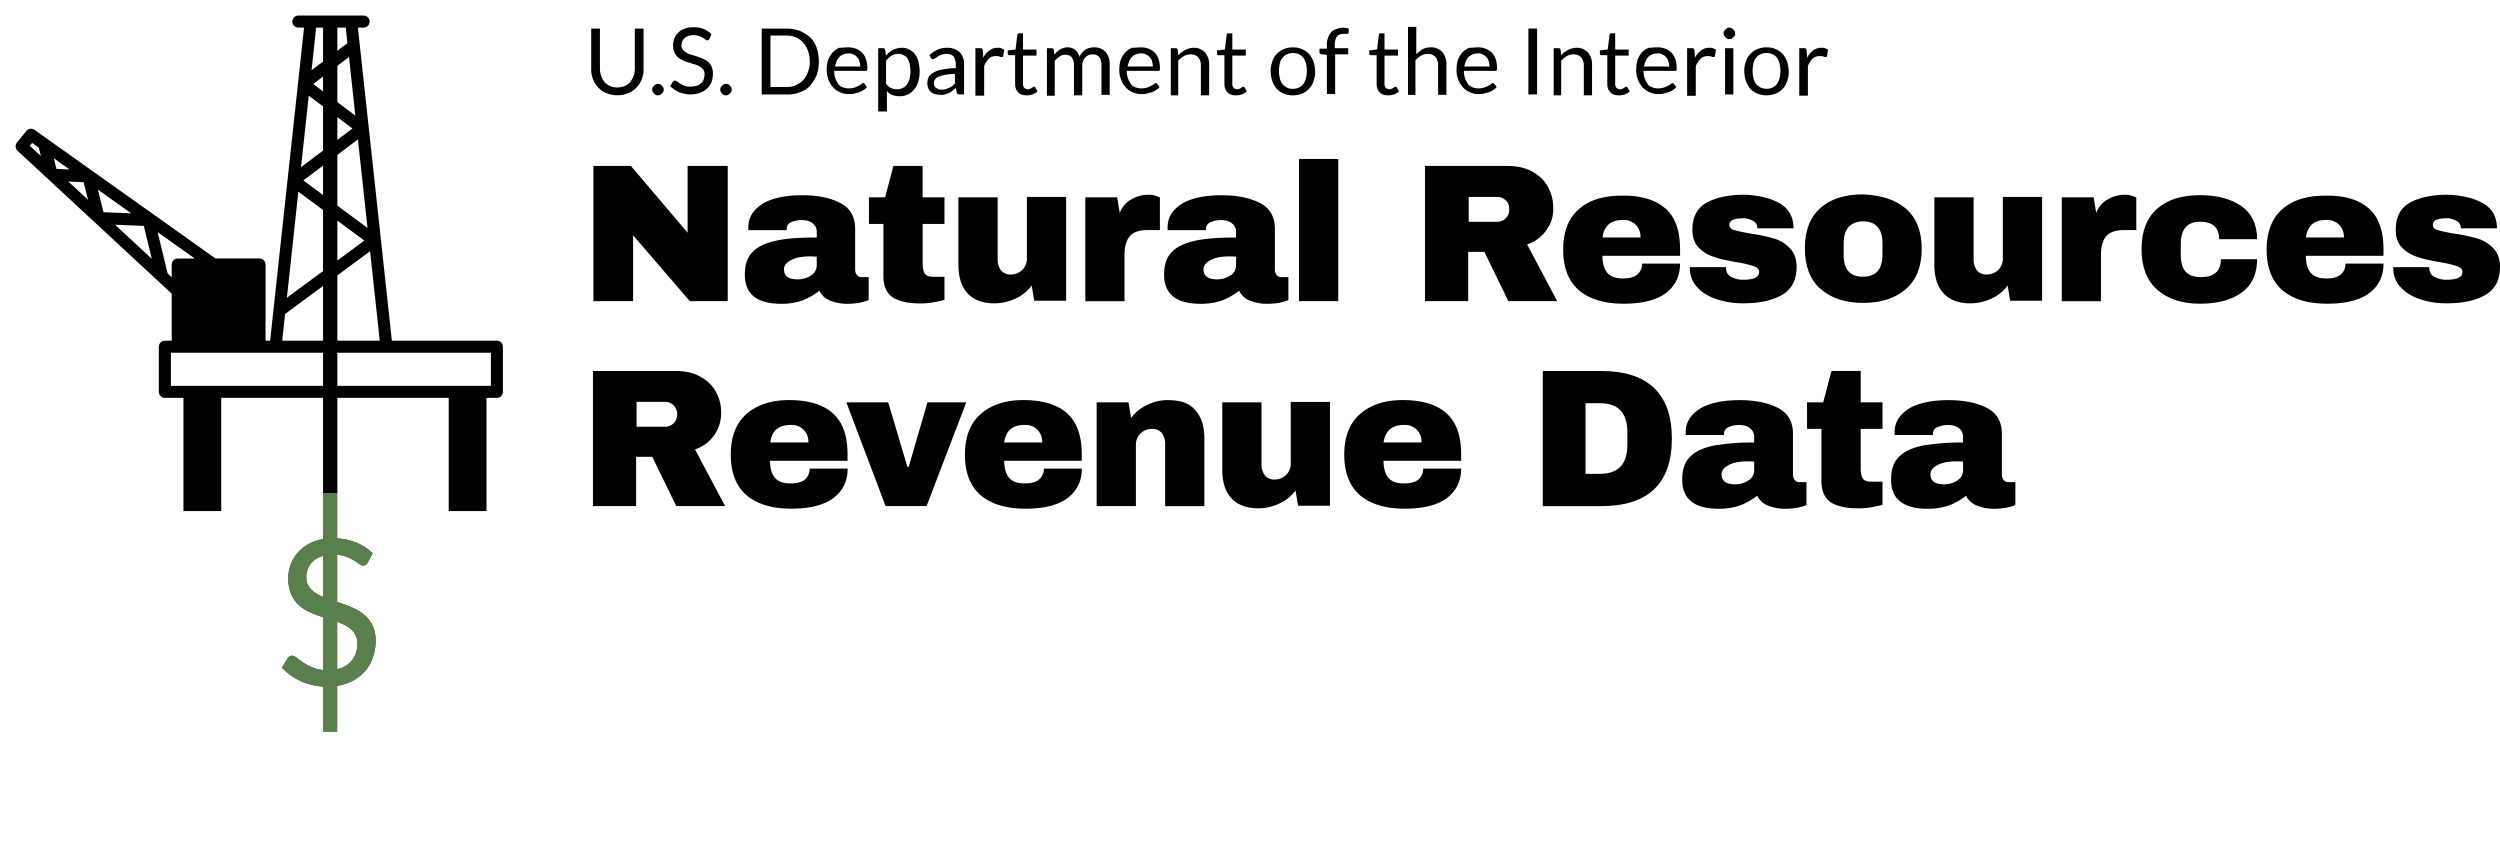 <svg
	xmlns="http://www.w3.org/2000/svg"
	xmlns:xlink="http://www.w3.org/1999/xlink" viewBox="0 0 1856.95 642.14">
    <style>
        @media all and (max-width: 768px) {
            #nrrd-logo-oil-rig {
                display: none;
            }
        }
    </style>
	<defs>
		<clipPath id="a" transform="translate(14.44 11.55)">
			<path d="M112.51,250.45H350.18v24.63H112.51Zm-2.43-58.82-7.41-30.75,27.56,19.59H117.56a4.46,4.46,0,0,0-4.46,4.47v9.5ZM71,155.37l21.41.87,5.89,24.44ZM58.28,129.32,83,146.91l-20.56-.83Zm-22-6.05,11.38.53,3.26,13ZM25.52,106l11.7,8.32-9.74-.45ZM7.67,96.71l1.74-2.12,4.93,3.5,1.57,6.25ZM197.32,221.65l63.11-46.57,7.21,66.43H195.17Zm9.85-90.81,49,36.31-57.51,42.44Zm7.73-71.3,32.46,24.37-38.21,28.69Zm5.48-50.59h22l1.25,11.57L217,40.56ZM249.5,74.34,218.18,50.82l26.61-20ZM251.42,92l7.13,65.79-47.68-35.35ZM354.64,241.51h-78L251.39,8.94h4.25a4.47,4.47,0,0,0,0-8.94H207.17a4.47,4.47,0,0,0,0,8.94h4.24L186.2,241.51h-3.41V184.92a4.47,4.47,0,0,0-4.46-4.47h-32.7L11.17,84.88a4.46,4.46,0,0,0-6,.82l-7,8.6a4.49,4.49,0,0,0,.42,6.12L113.1,206.6v34.91H108a4.47,4.47,0,0,0-4.46,4.47v33.58A4.47,4.47,0,0,0,108,284h13.82v84.06h28.06V284H318.86v84.06h28.06V284h7.72a4.47,4.47,0,0,0,4.47-4.47V246A4.47,4.47,0,0,0,354.64,241.51Z" style="fill:none;clip-rule:evenodd"/>
		</clipPath>
		<clipPath id="b" transform="translate(14.44 11.55)">
			<rect x="-2.9" width="362.52" height="519.53" style="fill:none"/>
		</clipPath>
		<clipPath id="c" transform="translate(14.44 11.55)">
			<rect x="225.74" y="7.41" width="10.24" height="347.48"/>
		</clipPath>
		<clipPath id="d" transform="translate(14.44 11.55)">
			<rect x="-2.9" y="-0.42" width="362.52" height="549.03"/>
		</clipPath>
		<clipPath id="e" transform="translate(14.44 11.55)">
			<path d="M258.75,406.28a5.83,5.83,0,0,1-1.43,1.69,3.16,3.16,0,0,1-2,.56,5.19,5.19,0,0,1-3-1.28,47.2,47.2,0,0,0-4.28-2.82,34.64,34.64,0,0,0-6.23-2.82,26.71,26.71,0,0,0-8.81-1.28,26,26,0,0,0-8.63,1.32,18.32,18.32,0,0,0-6.26,3.57,14.67,14.67,0,0,0-3.79,5.3,16.88,16.88,0,0,0-1.28,6.58,12.19,12.19,0,0,0,2.21,7.49,19.08,19.08,0,0,0,5.85,5.08,44.75,44.75,0,0,0,8.25,3.65q4.61,1.54,9.45,3.2t9.45,3.72a33.22,33.22,0,0,1,8.25,5.23,23.83,23.83,0,0,1,5.85,7.75,25.86,25.86,0,0,1,2.21,11.29,36.5,36.5,0,0,1-2.4,13.28,30.63,30.63,0,0,1-7,10.8,32.79,32.79,0,0,1-11.33,7.22,41.54,41.54,0,0,1-15.26,2.63,46.48,46.48,0,0,1-19-3.8A44.6,44.6,0,0,1,195,484.38l4.2-6.92a5.53,5.53,0,0,1,1.46-1.39,3.42,3.42,0,0,1,1.91-.56,6,6,0,0,1,3.6,1.69,60,60,0,0,0,5.06,3.72,38.62,38.62,0,0,0,7.35,3.72,28.93,28.93,0,0,0,10.54,1.69,27.63,27.63,0,0,0,9.23-1.43,19.58,19.58,0,0,0,6.86-4,17.44,17.44,0,0,0,4.31-6.21,20.8,20.8,0,0,0,1.5-8.05,13.54,13.54,0,0,0-2.21-8,18.36,18.36,0,0,0-5.81-5.23,40.57,40.57,0,0,0-8.21-3.57l-9.45-3a95.12,95.12,0,0,1-9.45-3.57,30.7,30.7,0,0,1-8.21-5.27,24.2,24.2,0,0,1-5.81-8.09,31.1,31.1,0,0,1,0-23.06,28.51,28.51,0,0,1,6.41-9.48,31.07,31.07,0,0,1,10.39-6.62,38,38,0,0,1,14.21-2.48,45.37,45.37,0,0,1,16.43,2.86,37.81,37.81,0,0,1,13,8.28Z" style="fill:#587f4c;clip-rule:evenodd"/>
		</clipPath>
		<clipPath id="f" transform="translate(14.44 11.55)">
			<rect x="-2.9" y="14.19" width="362.52" height="519.53" style="fill:#587f4c"/>
		</clipPath>
		<clipPath id="g" transform="translate(14.44 11.55)">
			<rect x="225.74" y="354.79" width="10.24" height="177.08" style="fill:#587f4c"/>
		</clipPath>
		<clipPath id="h" transform="translate(14.44 11.55)">
			<rect x="-2.9" y="350.8" width="362.52" height="279.8" style="fill:#587f4c"/>
		</clipPath>
	</defs>
	<title>NRRD-logo</title>
	<g id="nrrd-logo-oil-rig" style="isolation:isolate">
		<g style="clip-path:url(#a)">
			<g style="clip-path:url(#b)">
				<rect width="385.09" height="391.17"/>
			</g>
		</g>
		<rect x="240.18" y="18.96" width="10.24" height="347.48"/>
		<g style="clip-path:url(#c)">
			<rect x="11.55" y="11.12" width="362.52" height="549.03"/>
			<g style="clip-path:url(#d)">
				<rect x="228.63" y="6.76" width="33.34" height="371.88"/>
			</g>
		</g>
		<path d="M258.75,406.28a5.83,5.83,0,0,1-1.43,1.69,3.16,3.16,0,0,1-2,.56,5.19,5.19,0,0,1-3-1.28,47.2,47.2,0,0,0-4.28-2.82,34.64,34.64,0,0,0-6.23-2.82,26.71,26.71,0,0,0-8.81-1.28,26,26,0,0,0-8.63,1.32,18.32,18.32,0,0,0-6.26,3.57,14.67,14.67,0,0,0-3.79,5.3,16.88,16.88,0,0,0-1.28,6.58,12.19,12.19,0,0,0,2.21,7.49,19.08,19.08,0,0,0,5.85,5.08,44.75,44.75,0,0,0,8.25,3.65q4.61,1.54,9.45,3.2t9.45,3.72a33.22,33.22,0,0,1,8.25,5.23,23.83,23.83,0,0,1,5.85,7.75,25.86,25.86,0,0,1,2.21,11.29,36.5,36.5,0,0,1-2.4,13.28,30.63,30.63,0,0,1-7,10.8,32.79,32.79,0,0,1-11.33,7.22,41.54,41.54,0,0,1-15.26,2.63,46.48,46.48,0,0,1-19-3.8A44.6,44.6,0,0,1,195,484.38l4.2-6.92a5.53,5.53,0,0,1,1.46-1.39,3.42,3.42,0,0,1,1.91-.56,6,6,0,0,1,3.6,1.69,60,60,0,0,0,5.06,3.72,38.62,38.62,0,0,0,7.35,3.72,28.93,28.93,0,0,0,10.54,1.69,27.63,27.63,0,0,0,9.23-1.43,19.58,19.58,0,0,0,6.86-4,17.44,17.44,0,0,0,4.31-6.21,20.8,20.8,0,0,0,1.5-8.05,13.54,13.54,0,0,0-2.21-8,18.36,18.36,0,0,0-5.81-5.23,40.57,40.57,0,0,0-8.21-3.57l-9.45-3a95.12,95.12,0,0,1-9.45-3.57,30.7,30.7,0,0,1-8.21-5.27,24.2,24.2,0,0,1-5.81-8.09,31.1,31.1,0,0,1,0-23.06,28.51,28.51,0,0,1,6.41-9.48,31.07,31.07,0,0,1,10.39-6.62,38,38,0,0,1,14.21-2.48,45.37,45.37,0,0,1,16.43,2.86,37.81,37.81,0,0,1,13,8.28Z" transform="translate(14.44 11.55)" style="fill:#587f4c;fill-rule:evenodd"/>
		<g style="clip-path:url(#e)">
			<rect x="11.55" y="25.73" width="362.52" height="519.53" style="fill:#587f4c"/>
			<g style="clip-path:url(#f)">
				<rect x="197.9" y="388.22" width="92.77" height="133.32" style="fill:#587f4c"/>
			</g>
		</g>
		<rect x="240.18" y="366.34" width="10.24" height="177.08" style="fill:#587f4c"/>
		<g style="clip-path:url(#g)">
			<rect x="11.55" y="362.35" width="362.52" height="279.8" style="fill:#587f4c"/>
			<g style="clip-path:url(#h)">
				<rect x="228.63" y="360.12" width="33.34" height="189.52" style="fill:#587f4c"/>
			</g>
		</g>
	</g>
	<path d="M443.82,53.42a15.13,15.13,0,0,0,5.51-1,12.33,12.33,0,0,0,4.21-2.92,15.78,15.78,0,0,0,3.56-10V9.69h6.48v29.8a19.6,19.6,0,0,1-1.3,7.77,19.92,19.92,0,0,1-3.89,6.15,17.28,17.28,0,0,1-6.15,4.21,21.05,21.05,0,0,1-16.2,0,16.09,16.09,0,0,1-6.15-4.21A19.92,19.92,0,0,1,426,47.26a20.65,20.65,0,0,1-1.3-7.77V9.69h6.48v29.8a15.13,15.13,0,0,0,1,5.51,12.71,12.71,0,0,0,2.59,4.53,12.43,12.43,0,0,0,9.07,3.89" transform="translate(14.44 11.55)"/>
	<path d="M470.06,55a2.43,2.43,0,0,1,.32-1.62,4.47,4.47,0,0,1,1-1.3c.32-.32,1-.65,1.3-1a2.92,2.92,0,0,1,1.62-.32,2.43,2.43,0,0,1,1.62.32,4.47,4.47,0,0,1,1.3,1c.32.32.65,1,1,1.3a2.92,2.92,0,0,1,.32,1.62,2.43,2.43,0,0,1-.32,1.62,4.47,4.47,0,0,1-1,1.3c-.32.32-1,.65-1.3,1a2.92,2.92,0,0,1-1.62.32,2.43,2.43,0,0,1-1.62-.32,4.47,4.47,0,0,1-1.3-1c-.32-.32-.65-1-1-1.3a2.92,2.92,0,0,1-.32-1.62" transform="translate(14.44 11.55)"/>
	<path d="M512.49,17.46c-.32.32-.32.65-.65.65a1.19,1.19,0,0,1-1,.32,2.46,2.46,0,0,1-1.3-.65c-.65-.32-1.3-1-1.94-1.3a12.7,12.7,0,0,0-2.92-1.3,13.92,13.92,0,0,0-3.89-.65,12.08,12.08,0,0,0-3.89.65A8.49,8.49,0,0,0,494,16.81a9.84,9.84,0,0,0-1.62,2.27,9.46,9.46,0,0,0-.65,2.92,4.84,4.84,0,0,0,1,3.24,8.73,8.73,0,0,0,2.59,2.27,10.81,10.81,0,0,0,3.89,1.62c1.3.32,2.92,1,4.21,1.3,1.62.65,2.92,1,4.21,1.62a24.16,24.16,0,0,1,3.89,2.27,14.38,14.38,0,0,1,2.59,3.56,12.33,12.33,0,0,1,1,5.18,18.86,18.86,0,0,1-1,6.15,12.81,12.81,0,0,1-3.24,4.86,14.11,14.11,0,0,1-5.18,3.24,21.17,21.17,0,0,1-6.8,1.3A24.73,24.73,0,0,1,490.14,57a25,25,0,0,1-6.8-4.53l1.94-3.24.65-.65a1.19,1.19,0,0,1,1-.32,5.47,5.47,0,0,1,1.62.65,13.71,13.71,0,0,0,2.27,1.62A10.13,10.13,0,0,0,494,52.12c1.3.65,2.92.65,4.86.65a16.41,16.41,0,0,0,4.21-.65,6.72,6.72,0,0,0,3.24-1.94,4.72,4.72,0,0,0,1.94-2.92,11.64,11.64,0,0,0,.65-3.56,5.82,5.82,0,0,0-1-3.56,8.73,8.73,0,0,0-2.59-2.27,10.81,10.81,0,0,0-3.89-1.62c-1.3-.32-2.92-1-4.21-1.3a16.27,16.27,0,0,1-4.21-1.62,24.16,24.16,0,0,1-3.89-2.27,14.38,14.38,0,0,1-2.59-3.56,14,14,0,0,1-1-5.51,14.67,14.67,0,0,1,1-5.18,12.33,12.33,0,0,1,2.92-4.21,12.2,12.2,0,0,1,4.86-2.92,19.48,19.48,0,0,1,6.48-1,19,19,0,0,1,7.45,1.3,18.38,18.38,0,0,1,5.83,3.89Z" transform="translate(14.44 11.55)"/>
	<path d="M520.59,55a2.43,2.43,0,0,1,.32-1.62,4.47,4.47,0,0,1,1-1.3c.32-.32,1-.65,1.3-1a2.92,2.92,0,0,1,1.62-.32,2.43,2.43,0,0,1,1.62.32,4.47,4.47,0,0,1,1.3,1c.32.32.65,1,1,1.3A2.92,2.92,0,0,1,529,55a2.43,2.43,0,0,1-.32,1.62,4.47,4.47,0,0,1-1,1.3c-.32.32-1,.65-1.3,1a2.92,2.92,0,0,1-1.62.32,2.43,2.43,0,0,1-1.62-.32,4.47,4.47,0,0,1-1.3-1c-.32-.32-.65-1-1-1.3,0-.65-.32-1-.32-1.62" transform="translate(14.44 11.55)"/>
	<path d="M587,34.3a21.27,21.27,0,0,0-1.3-8.1,19.2,19.2,0,0,0-3.56-6.15,16.94,16.94,0,0,0-5.51-3.89,17.43,17.43,0,0,0-7.13-1.3H557.84V53.09H569.5a17.43,17.43,0,0,0,7.13-1.3,16.94,16.94,0,0,0,5.51-3.89,16.24,16.24,0,0,0,3.56-6.15A17.07,17.07,0,0,0,587,34.3m6.8,0a32.61,32.61,0,0,1-1.62,10,31.54,31.54,0,0,1-4.86,7.77A17.66,17.66,0,0,1,579.54,57a23.6,23.6,0,0,1-9.72,1.62H551.36V9.69h18.46a30.54,30.54,0,0,1,9.72,1.62,31.54,31.54,0,0,1,7.77,4.86,19.69,19.69,0,0,1,4.86,7.77A36.5,36.5,0,0,1,593.8,34.3" transform="translate(14.44 11.55)"/>
	<path d="M615.82,28.15a9.28,9.28,0,0,0-6.8,2.59c-1.62,1.62-2.59,4.21-3.24,7.13h18.79a16.26,16.26,0,0,0-.65-3.89,6.26,6.26,0,0,0-1.62-2.92,5,5,0,0,0-2.59-1.94,5.84,5.84,0,0,0-3.89-1m-.32-4.53a18.34,18.34,0,0,1,5.83,1,13.59,13.59,0,0,1,4.53,2.92,12.2,12.2,0,0,1,2.92,4.86,20.89,20.89,0,0,1,1,6.48c0,1,0,1.62-.32,1.94s-.65.32-1.3.32h-23a15.69,15.69,0,0,0,1,5.83,17.45,17.45,0,0,0,2.27,4.21,6.81,6.81,0,0,0,3.56,2.27,10.29,10.29,0,0,0,4.53.65,12.08,12.08,0,0,0,3.89-.65,11.51,11.51,0,0,0,2.92-1.3c.65-.32,1.62-.65,1.94-1.3.65-.32,1-.65,1.3-.65a1.68,1.68,0,0,1,1.3.65l1.62,2.27a8.73,8.73,0,0,1-2.59,2.27A15.13,15.13,0,0,1,623.6,57c-1.3.32-2.59.65-3.56,1a15.77,15.77,0,0,1-3.89.32,14.5,14.5,0,0,1-6.48-1.3,14.8,14.8,0,0,1-5.18-3.56,17.63,17.63,0,0,1-3.56-5.83,19.6,19.6,0,0,1-1.3-7.77,24.66,24.66,0,0,1,1-6.8,19,19,0,0,1,3.24-5.51A14.8,14.8,0,0,1,609,23.94c1.94,0,4.21-.32,6.48-.32" transform="translate(14.44 11.55)"/>
	<path d="M653.07,28.47a9.51,9.51,0,0,0-5.18,1.3,15.85,15.85,0,0,0-4.21,3.89V50.5a8.39,8.39,0,0,0,3.56,3.24,10.35,10.35,0,0,0,4.53,1,8.78,8.78,0,0,0,7.45-3.56c1.62-2.27,2.59-5.51,2.59-9.72a29.06,29.06,0,0,0-.65-5.83,10.81,10.81,0,0,0-1.62-3.89,5.17,5.17,0,0,0-2.92-2.27,6.53,6.53,0,0,0-3.56-1ZM637.85,70.58V24.26h3.56c1,0,1.3.32,1.62,1.3l.65,4.21a15.66,15.66,0,0,1,5.18-4.21,14.74,14.74,0,0,1,6.48-1.62,10.65,10.65,0,0,1,5.51,1.3,13.36,13.36,0,0,1,4.21,3.24A14.46,14.46,0,0,1,667.65,34a28.35,28.35,0,0,1,1,7.77,25.26,25.26,0,0,1-1,7.13,16.44,16.44,0,0,1-2.92,5.83,14.34,14.34,0,0,1-4.86,3.89,13.15,13.15,0,0,1-6.15,1.3,14,14,0,0,1-5.51-1A8.84,8.84,0,0,1,644.33,56V71.23h-6.48Z" transform="translate(14.44 11.55)"/>
	<path d="M685.14,55a9,9,0,0,0,2.92-.32c1-.32,1.62-.65,2.59-1,.65-.32,1.62-1,2.27-1.3l1.94-1.94V43.37a41.25,41.25,0,0,0-7.13.65,50.08,50.08,0,0,0-4.86,1.3,5.92,5.92,0,0,0-2.59,1.94,3.68,3.68,0,0,0-1,2.59,4.8,4.8,0,0,0,.32,2.27,3.23,3.23,0,0,0,1.3,1.62c.65.32,1,.65,1.62,1a7.13,7.13,0,0,0,2.59.32Zm15.55,3.56H698.1c-.65,0-1,0-1.3-.32a1.68,1.68,0,0,1-.65-1.3l-.65-3.24c-1,1-1.94,1.62-2.59,2.27a11.36,11.36,0,0,1-2.59,1.62l-2.92,1a12.15,12.15,0,0,1-3.56.32,16.26,16.26,0,0,1-3.89-.65A6.26,6.26,0,0,1,677,56.65a4.72,4.72,0,0,1-1.94-2.92,8.89,8.89,0,0,1-.65-4.21,8.63,8.63,0,0,1,1-3.89A8.77,8.77,0,0,1,679,42.4a16.92,16.92,0,0,1,6.48-2.27,43.86,43.86,0,0,1,10-1V36.57a10.73,10.73,0,0,0-1.62-6.15,6.84,6.84,0,0,0-5.18-1.94,13.92,13.92,0,0,0-3.89.65,6.51,6.51,0,0,0-2.59,1.3c-.65.32-1.3,1-1.94,1.3s-1,.65-1.62.65a1.19,1.19,0,0,1-1-.32c-.32-.32-.65-.32-.65-.65l-1-1.94a19,19,0,0,1,6.15-4.21,18,18,0,0,1,7.45-1.3,13.43,13.43,0,0,1,5.18,1,11.65,11.65,0,0,1,3.89,2.59A10.67,10.67,0,0,1,701,31.71a13.43,13.43,0,0,1,.65,5.18V58.6Z" transform="translate(14.44 11.55)"/>
	<path d="M710.08,58.6V24.26h3.56c.65,0,1,0,1.3.32s.32.65.65,1.3l.32,5.51a15.37,15.37,0,0,1,4.53-5.51,10,10,0,0,1,6.15-1.94,6.31,6.31,0,0,1,2.59.32c.65.32,1.62.65,2.27,1l-.65,4.53a1,1,0,0,1-1,1,3.52,3.52,0,0,1-1.62-.32,7.19,7.19,0,0,0-2.92-.32A6.84,6.84,0,0,0,720.13,32a14.72,14.72,0,0,0-3.56,5.51v22h-6.48Z" transform="translate(14.44 11.55)"/>
	<path d="M748,59.25c-2.59,0-4.86-.65-6.15-2.27-1.62-1.62-2.27-3.56-2.27-6.48V29.45h-4.21a1.15,1.15,0,0,1-1.3-1.3V25.88l5.83-.65,1.3-10.69c0-.32.32-.65.32-1a1.19,1.19,0,0,1,1-.32h2.92v12h10v4.53h-10V50.5a4.3,4.3,0,0,0,1,3.24,3.68,3.68,0,0,0,2.59,1,2.43,2.43,0,0,0,1.62-.32c.32-.32,1-.32,1.3-.65s.65-.32,1-.65.32-.32.65-.32.65.32,1,.65l1.62,2.92a11.2,11.2,0,0,1-3.89,2.27,14.38,14.38,0,0,1-4.21.65" transform="translate(14.44 11.55)"/>
	<path d="M763.21,58.6V24.26h3.56c1,0,1.3.32,1.62,1.3l.32,3.56a15.85,15.85,0,0,1,4.21-3.89,10.92,10.92,0,0,1,5.51-1.62,9,9,0,0,1,5.83,1.94,11.86,11.86,0,0,1,3.24,5.18,6.72,6.72,0,0,1,1.94-3.24A8.73,8.73,0,0,1,792,25.23a9.7,9.7,0,0,1,3.24-1.3,12.15,12.15,0,0,1,3.24-.32,10.82,10.82,0,0,1,4.86,1,9.19,9.19,0,0,1,3.56,2.59,12.93,12.93,0,0,1,2.27,4.21,15.15,15.15,0,0,1,.65,5.51v22H803.7v-22a10.73,10.73,0,0,0-1.62-6.15,6.84,6.84,0,0,0-5.18-1.94,9.46,9.46,0,0,0-2.92.65,5.81,5.81,0,0,0-2.27,1.62,7.05,7.05,0,0,0-1.62,2.59,11.64,11.64,0,0,0-.65,3.56v22h-6.15v-22a10,10,0,0,0-1.62-6.15q-1.46-1.94-4.86-1.94a6.51,6.51,0,0,0-4.21,1.3A17,17,0,0,0,769,33.66V59.57h-5.83Z" transform="translate(14.44 11.55)"/>
	<path d="M833.17,28.15a9.28,9.28,0,0,0-6.8,2.59c-1.62,1.62-2.59,4.21-3.24,7.13h18.79a16.26,16.26,0,0,0-.65-3.89,6.26,6.26,0,0,0-1.62-2.92,5,5,0,0,0-2.59-1.94,5.84,5.84,0,0,0-3.89-1m-.32-4.53a18.34,18.34,0,0,1,5.83,1,13.59,13.59,0,0,1,4.53,2.92,12.2,12.2,0,0,1,2.92,4.86,20.88,20.88,0,0,1,1,6.48c0,1,0,1.62-.32,1.94s-.65.32-1.3.32h-23a15.69,15.69,0,0,0,1,5.83,17.45,17.45,0,0,0,2.27,4.21,6.81,6.81,0,0,0,3.56,2.27,10.29,10.29,0,0,0,4.53.65,12.08,12.08,0,0,0,3.89-.65,11.51,11.51,0,0,0,2.92-1.3c.65-.32,1.62-.65,1.94-1.3.65-.32,1-.65,1.3-.65a1.68,1.68,0,0,1,1.3.65l1.62,2.27a8.73,8.73,0,0,1-2.59,2.27A15.13,15.13,0,0,1,840.95,57c-1.3.32-2.59.65-3.56,1a15.77,15.77,0,0,1-3.89.32A14.5,14.5,0,0,1,827,57a14.8,14.8,0,0,1-5.18-3.56,17.63,17.63,0,0,1-3.56-5.83,19.6,19.6,0,0,1-1.3-7.77,24.66,24.66,0,0,1,1-6.8,19,19,0,0,1,3.24-5.51,14.8,14.8,0,0,1,5.18-3.56c1.94,0,4.21-.32,6.48-.32" transform="translate(14.44 11.55)"/>
	<path d="M855.2,58.6V24.26h3.56c1,0,1.3.32,1.62,1.3l.32,3.89a19.76,19.76,0,0,1,5.18-3.89,13.7,13.7,0,0,1,6.48-1.62,10.82,10.82,0,0,1,4.86,1,14.38,14.38,0,0,1,3.56,2.59,17.45,17.45,0,0,1,2.27,4.21,15.15,15.15,0,0,1,.65,5.51v22h-6.15v-22a9.34,9.34,0,0,0-1.94-6.15,7.26,7.26,0,0,0-5.51-2.27,9.51,9.51,0,0,0-5.18,1.3,14.54,14.54,0,0,0-4.21,3.56V59.25H855.2Z" transform="translate(14.44 11.55)"/>
	<path d="M903.46,59.25c-2.59,0-4.86-.65-6.15-2.27-1.62-1.62-2.27-3.56-2.27-6.48V29.45h-4.21a1.15,1.15,0,0,1-1.3-1.3V25.88l5.83-.65,1.3-10.69c0-.32.32-.65.32-1a1.19,1.19,0,0,1,1-.32h2.92v12h10v4.53h-10V50.5a4.3,4.3,0,0,0,1,3.24,3.68,3.68,0,0,0,2.59,1,2.43,2.43,0,0,0,1.62-.32c.32-.32,1-.32,1.3-.65s.65-.32,1-.65.32-.32.65-.32.65.32,1,.65l1.62,2.92a11.2,11.2,0,0,1-3.89,2.27,14.37,14.37,0,0,1-4.21.65" transform="translate(14.44 11.55)"/>
	<path d="M945.9,54.39a9.41,9.41,0,0,0,7.77-3.56c1.62-2.27,2.59-5.51,2.59-9.72s-1-7.45-2.59-9.72-4.21-3.56-7.77-3.56a10.35,10.35,0,0,0-4.53,1,8.23,8.23,0,0,0-3.24,2.59,8.48,8.48,0,0,0-1.94,4.21,28.53,28.53,0,0,0-.65,5.51,28.53,28.53,0,0,0,.65,5.51,10,10,0,0,0,1.94,4.21,12.68,12.68,0,0,0,3.24,2.59,9.41,9.41,0,0,0,4.53,1m0-30.77a15,15,0,0,1,6.8,1.3,14.8,14.8,0,0,1,5.18,3.56A19,19,0,0,1,961.12,34a25.51,25.51,0,0,1,1.3,7.45,19,19,0,0,1-1.3,7.45,13.1,13.1,0,0,1-3.24,5.51A14.8,14.8,0,0,1,952.7,58a18.5,18.5,0,0,1-13.6,0,14.8,14.8,0,0,1-5.18-3.56,19,19,0,0,1-3.24-5.51,25.51,25.51,0,0,1-1.3-7.45,19,19,0,0,1,1.3-7.45,13.1,13.1,0,0,1,3.24-5.51,14.8,14.8,0,0,1,5.18-3.56,15,15,0,0,1,6.8-1.3" transform="translate(14.44 11.55)"/>
	<path d="M971.16,58.6V29.12l-3.89-.32a2.46,2.46,0,0,1-1.3-.65,1.19,1.19,0,0,1-.32-1V24.59h5.51V21.35a12.34,12.34,0,0,1,1-5.18,11.2,11.2,0,0,1,2.27-3.89A7.77,7.77,0,0,1,978.29,10a13,13,0,0,1,4.86-1,16.41,16.41,0,0,1,4.21.65V12.6c0,.32-.32.65-.65,1h-2.59a9,9,0,0,0-2.92.32,5,5,0,0,0-3.56,3.56A11.64,11.64,0,0,0,977,21v3.24h10V28.8h-9.72V58.27h-6.15Z" transform="translate(14.44 11.55)"/>
	<path d="M1016.51,59.25c-2.59,0-4.86-.65-6.15-2.27-1.62-1.62-2.27-3.56-2.27-6.48V29.45h-4.21a1.15,1.15,0,0,1-1.3-1.3V25.88l5.83-.65,1.3-10.69c0-.32.32-.65.32-1a1.19,1.19,0,0,1,1-.32h2.92v12h10v4.53h-10V50.5a4.3,4.3,0,0,0,1,3.24,3.68,3.68,0,0,0,2.59,1,2.43,2.43,0,0,0,1.62-.32c.32-.32,1-.32,1.3-.65s.65-.32,1-.65.32-.32.65-.32.65.32,1,.65l1.62,2.92a11.2,11.2,0,0,1-3.89,2.27,16.41,16.41,0,0,1-4.21.65" transform="translate(14.44 11.55)"/>
	<path d="M1031.41,58.6V8.39h6.15V28.8a25.55,25.55,0,0,1,4.86-3.89,13.15,13.15,0,0,1,6.15-1.3,10.82,10.82,0,0,1,4.86,1,14.38,14.38,0,0,1,3.56,2.59,17.45,17.45,0,0,1,2.27,4.21,15.15,15.15,0,0,1,.65,5.51v22h-6.15v-22a9.34,9.34,0,0,0-1.94-6.15,7.26,7.26,0,0,0-5.51-2.27,9.51,9.51,0,0,0-5.18,1.3,14.54,14.54,0,0,0-4.21,3.56V58.92h-5.51Z" transform="translate(14.44 11.55)"/>
	<path d="M1083.24,28.15a9.28,9.28,0,0,0-6.8,2.59c-1.62,1.62-2.59,4.21-3.24,7.13H1092a16.26,16.26,0,0,0-.65-3.89,6.26,6.26,0,0,0-1.62-2.92,5,5,0,0,0-2.59-1.94c-1.3-1-2.27-1-3.89-1m0-4.53a18.34,18.34,0,0,1,5.83,1,13.59,13.59,0,0,1,4.53,2.92,12.2,12.2,0,0,1,2.92,4.86,20.88,20.88,0,0,1,1,6.48c0,1,0,1.62-.32,1.94s-.65.32-1.3.32h-23a15.69,15.69,0,0,0,1,5.83,17.45,17.45,0,0,0,2.27,4.21,6.81,6.81,0,0,0,3.56,2.27,10.29,10.29,0,0,0,4.53.65,12.08,12.08,0,0,0,3.89-.65,11.51,11.51,0,0,0,2.92-1.3c.65-.32,1.62-.65,1.94-1.3.65-.32,1-.65,1.3-.65a1.68,1.68,0,0,1,1.3.65l1.62,2.27a8.73,8.73,0,0,1-2.59,2.27,15.13,15.13,0,0,1-3.24,1.62c-1.3.32-2.59.65-3.56,1a15.77,15.77,0,0,1-3.89.32,14.5,14.5,0,0,1-6.48-1.3,14.8,14.8,0,0,1-5.18-3.56,17.63,17.63,0,0,1-3.56-5.83,19.6,19.6,0,0,1-1.3-7.77,24.66,24.66,0,0,1,1-6.8,19,19,0,0,1,3.24-5.51,14.8,14.8,0,0,1,5.18-3.56c1.62,0,3.89-.32,6.48-.32" transform="translate(14.44 11.55)"/>
	<polygon points="1135.26 70.14 1141.73 70.14 1141.73 21.23 1135.26 21.23 1135.26 70.14"/>
	<path d="M1139.6,58.6V24.26h3.56c1,0,1.3.32,1.62,1.3l.32,3.89a19.76,19.76,0,0,1,5.18-3.89,13.7,13.7,0,0,1,6.48-1.62,10.82,10.82,0,0,1,4.86,1,14.38,14.38,0,0,1,3.56,2.59,17.45,17.45,0,0,1,2.27,4.21,15.15,15.15,0,0,1,.65,5.51v22H1162v-22a9.34,9.34,0,0,0-1.94-6.15,7.26,7.26,0,0,0-5.51-2.27,9.51,9.51,0,0,0-5.18,1.3,14.54,14.54,0,0,0-4.21,3.56V59.25h-5.51Z" transform="translate(14.44 11.55)"/>
	<path d="M1187.86,59.25c-2.59,0-4.86-.65-6.15-2.27-1.62-1.62-2.27-3.56-2.27-6.48V29.45h-4.21a1.15,1.15,0,0,1-1.3-1.3V25.88l5.83-.65,1.3-10.69c0-.32.32-.65.32-1a1.19,1.19,0,0,1,1-.32h2.92v12h10v4.53h-10V50.5a4.3,4.3,0,0,0,1,3.24,3.68,3.68,0,0,0,2.59,1,2.43,2.43,0,0,0,1.62-.32c.32-.32,1-.32,1.3-.65s.65-.32,1-.65.32-.32.65-.32.65.32,1,.65l1.62,2.92a11.2,11.2,0,0,1-3.89,2.27,14.37,14.37,0,0,1-4.21.65" transform="translate(14.44 11.55)"/>
	<path d="M1216.69,28.15a9.28,9.28,0,0,0-6.8,2.59c-1.62,1.62-2.59,4.21-3.24,7.13h18.79a16.26,16.26,0,0,0-.65-3.89,6.26,6.26,0,0,0-1.62-2.92,5,5,0,0,0-2.59-1.94c-1.3-1-2.27-1-3.89-1m0-4.53a18.34,18.34,0,0,1,5.83,1,13.59,13.59,0,0,1,4.53,2.92,12.2,12.2,0,0,1,2.92,4.86,20.88,20.88,0,0,1,1,6.48c0,1,0,1.62-.32,1.94s-.65.32-1.3.32h-23a15.69,15.69,0,0,0,1,5.83,17.45,17.45,0,0,0,2.27,4.21,6.81,6.81,0,0,0,3.56,2.27,10.29,10.29,0,0,0,4.53.65,12.08,12.08,0,0,0,3.89-.65,11.51,11.51,0,0,0,2.92-1.3c.65-.32,1.62-.65,1.94-1.3.65-.32,1-.65,1.3-.65a1.68,1.68,0,0,1,1.3.65l1.62,2.27a8.73,8.73,0,0,1-2.59,2.27,15.13,15.13,0,0,1-3.24,1.62c-1.3.32-2.59.65-3.56,1a15.77,15.77,0,0,1-3.89.32,14.5,14.5,0,0,1-6.48-1.3,14.8,14.8,0,0,1-5.18-3.56,17.63,17.63,0,0,1-3.56-5.83,19.6,19.6,0,0,1-1.3-7.77,24.66,24.66,0,0,1,1-6.8A19,19,0,0,1,1205,27.5a14.8,14.8,0,0,1,5.18-3.56c1.62,0,3.89-.32,6.48-.32" transform="translate(14.44 11.55)"/>
	<path d="M1238.72,58.6V24.26h3.56c.65,0,1,0,1.3.32s.32.65.65,1.3l.32,5.51a15.37,15.37,0,0,1,4.53-5.51,10,10,0,0,1,6.15-1.94,6.31,6.31,0,0,1,2.59.32c.65.32,1.62.65,2.27,1l-.65,4.53a1,1,0,0,1-1,1,3.52,3.52,0,0,1-1.62-.32,7.19,7.19,0,0,0-2.92-.32,6.84,6.84,0,0,0-5.18,1.94,14.72,14.72,0,0,0-3.56,5.51v22h-6.48Z" transform="translate(14.44 11.55)"/>
	<path d="M1266.9,58.6h6.15V24.26h-6.15Zm7.45-45.35a2.43,2.43,0,0,1-.32,1.62,4.47,4.47,0,0,1-1,1.3c-.32.32-1,.65-1.3,1a2.92,2.92,0,0,1-1.62.32,2.43,2.43,0,0,1-1.62-.32,4.47,4.47,0,0,1-1.3-1c-.32-.32-.65-1-1-1.3a2.92,2.92,0,0,1-.32-1.62,2.43,2.43,0,0,1,.32-1.62,4.47,4.47,0,0,1,1-1.3c.32-.32,1-.65,1.3-1a2.92,2.92,0,0,1,1.62-.32,2.43,2.43,0,0,1,1.62.32,4.47,4.47,0,0,1,1.3,1c.32.32.65,1,1,1.3a2.43,2.43,0,0,1,.32,1.62Z" transform="translate(14.44 11.55)"/>
	<path d="M1297.67,54.39a9.41,9.41,0,0,0,7.77-3.56c1.62-2.27,2.59-5.51,2.59-9.72s-1-7.45-2.59-9.72-4.21-3.56-7.77-3.56a10.35,10.35,0,0,0-4.53,1,8.23,8.23,0,0,0-3.24,2.59A8.48,8.48,0,0,0,1288,35.6a28.53,28.53,0,0,0-.65,5.51,28.53,28.53,0,0,0,.65,5.51,10,10,0,0,0,1.94,4.21,12.68,12.68,0,0,0,3.24,2.59,11.43,11.43,0,0,0,4.53,1m0-30.77a15,15,0,0,1,6.8,1.3,14.8,14.8,0,0,1,5.18,3.56A19,19,0,0,1,1312.9,34a25.51,25.51,0,0,1,1.3,7.45,19,19,0,0,1-1.3,7.45,13.1,13.1,0,0,1-3.24,5.51,14.8,14.8,0,0,1-5.18,3.56,18.5,18.5,0,0,1-13.6,0,14.8,14.8,0,0,1-5.18-3.56,19,19,0,0,1-3.24-5.51,25.51,25.51,0,0,1-1.3-7.45,19,19,0,0,1,1.3-7.45,13.1,13.1,0,0,1,3.24-5.51,14.8,14.8,0,0,1,5.18-3.56,16.92,16.92,0,0,1,6.8-1.3" transform="translate(14.44 11.55)"/>
	<path d="M1322,58.6V24.26h3.56c.65,0,1,0,1.3.32s.32.65.65,1.3l.32,5.51a15.37,15.37,0,0,1,4.53-5.51,10,10,0,0,1,6.15-1.94,6.31,6.31,0,0,1,2.59.32c.65.32,1.62.65,2.27,1l-.65,4.53a1,1,0,0,1-1,1,3.52,3.52,0,0,1-1.62-.32,7.19,7.19,0,0,0-2.92-.32A6.84,6.84,0,0,0,1332,32a14.72,14.72,0,0,0-3.56,5.51v22H1322Z" transform="translate(14.44 11.55)"/>
	<polygon points="512.36 223.68 470.25 174.77 470.25 223.68 440.77 223.68 440.77 123.27 468.63 123.27 510.74 172.83 510.74 123.27 540.54 123.27 540.54 223.68 512.36 223.68"/>
	<path d="M573.71,181.36c-3.89,1.94-5.83,4.21-5.83,7.13,0,4.86,3.24,7.45,10,7.45A17.44,17.44,0,0,0,588,193a8.64,8.64,0,0,0,4.21-7.45V179.1c-8.75-.65-14.58.32-18.46,2.27m36-42.11c7.45,3.89,11,10.37,11,19.11v30.12a6.51,6.51,0,0,0,1.3,4.21,4.18,4.18,0,0,0,3.56,1.62h5.18v16.84a5,5,0,0,1-2.27,1,39.7,39.7,0,0,1-5.18,1.3,53.75,53.75,0,0,1-7.77.65,34.47,34.47,0,0,1-13.93-2.59,14.58,14.58,0,0,1-7.45-7.13,51,51,0,0,1-12.31,7.13,47.94,47.94,0,0,1-15.87,2.59c-18.14,0-27.21-7.13-27.21-21.7,0-7.45,1.94-13.28,6.15-17.17,3.89-3.89,9.72-6.48,17.49-8.1,7.45-1.62,17.49-2.27,29.8-2.27V161a7.75,7.75,0,0,0-3.24-6.8c-1.94-1.62-4.86-2.27-8.1-2.27a19.57,19.57,0,0,0-7.77,1.62,5.26,5.26,0,0,0-3.24,5.18v.65h-28.5v-1.94c0-7.45,3.56-13,10.37-17.49,6.8-4.21,16.84-6.48,29.8-6.48,11.34,0,21.05,1.94,28.18,5.83" transform="translate(14.44 11.55)"/>
	<path d="M687.09,135V154.8h-16.2V184c0,3.56.65,6.15,1.62,7.77,1.3,1.62,3.24,2.27,6.48,2.27h8.1v17.17c-2.27.65-5.51,1.3-9.07,1.94a52.37,52.37,0,0,1-9.72.65c-8.42,0-15.22-1.62-19.76-4.53-4.53-3.24-6.8-8.42-6.8-15.87V154.8H631V135h12l6.15-23.32h21.7V135Z" transform="translate(14.44 11.55)"/>
	<path d="M753.81,212.14l-1.94-11.66a29.54,29.54,0,0,1-12,9.72,36.46,36.46,0,0,1-15.55,3.56c-9.07,0-15.55-2.59-20.08-7.45s-6.8-12-6.8-21.38V135H726.6v46.32a13.43,13.43,0,0,0,2.59,8.1,9,9,0,0,0,7.13,2.92,12,12,0,0,0,8.75-3.56,11.72,11.72,0,0,0,3.24-8.75V134.72h29.15v77.09H753.81Z" transform="translate(14.44 11.55)"/>
	<path d="M844.51,134.07c1.62.65,2.59,1,2.59,1v24.29h-9.39c-6.15,0-10.37,1.62-13,4.53-2.59,3.24-3.89,7.77-3.89,13.93v34.34H791.71V135h23.65l1.94,11.66a18.52,18.52,0,0,1,8.42-10,25.08,25.08,0,0,1,13-3.56,15.69,15.69,0,0,1,5.83,1" transform="translate(14.44 11.55)"/>
	<path d="M885.32,181.36c-3.89,1.94-5.83,4.21-5.83,7.13,0,4.86,3.24,7.45,10,7.45a17.44,17.44,0,0,0,10-2.92,8.64,8.64,0,0,0,4.21-7.45V179.1c-8.42-.65-14.58.32-18.46,2.27m36.28-42.11c7.45,3.89,11,10.37,11,19.11v30.12a6.51,6.51,0,0,0,1.3,4.21,4.18,4.18,0,0,0,3.56,1.62h5.18v16.84a5,5,0,0,1-2.27,1,39.7,39.7,0,0,1-5.18,1.3,53.75,53.75,0,0,1-7.77.65,34.47,34.47,0,0,1-13.93-2.59,14.58,14.58,0,0,1-7.45-7.13,51,51,0,0,1-12.31,7.13,48.51,48.51,0,0,1-16.2,2.59c-18.14,0-27.21-7.13-27.21-21.7,0-7.45,1.94-13.28,6.15-17.17,3.89-3.89,9.72-6.48,17.49-8.1,7.45-1.62,17.49-2.27,29.8-2.27V161a7.75,7.75,0,0,0-3.24-6.8c-1.94-1.62-4.86-2.27-8.1-2.27a19.57,19.57,0,0,0-7.77,1.62,5.26,5.26,0,0,0-3.24,5.18v.65h-28.5v-1.94c0-7.45,3.56-13,10.37-17.49,6.8-4.21,16.84-6.48,29.8-6.48,11.34,0,21.05,1.94,28.5,5.83" transform="translate(14.44 11.55)"/>
	<polygon points="964.88 223.68 994.03 223.68 994.03 118.08 964.88 118.08 964.88 223.68"/>
	<path d="M1104,137.31a9,9,0,0,0-6.48-2.59h-21.05v18.46h21.05a8.86,8.86,0,0,0,9.07-9.07c0-2.92-.65-5.18-2.59-6.8m30.45,21.7a28.38,28.38,0,0,1-14.58,11l22.35,42.11h-36.28l-17.82-36.6h-12v36.6H1044V111.72h61.22c7.13,0,13.28,1.3,18.46,4.21s9.07,6.48,11.66,11.34a31.31,31.31,0,0,1,3.89,15.22,24.9,24.9,0,0,1-4.86,16.52" transform="translate(14.44 11.55)"/>
	<path d="M1175.88,164.84h28.18a12.24,12.24,0,0,0-13-13c-9.07,0-13.93,4.21-15.22,13m46.64-21.7c7.45,6.48,11,16.84,11,30.45v4.86h-57.66c0,5.51,1.3,9.72,3.56,12.63,2.59,2.92,6.48,4.21,11.66,4.21q7.29,0,10.69-2.92a10.53,10.53,0,0,0,3.56-8.1h28.18c0,9.39-3.56,16.52-10.69,22q-10.69,7.77-31.1,7.77c-14.25,0-25.27-3.24-33.36-10q-11.66-10.2-11.66-30.12t11.66-30.12c7.77-6.8,18.14-10,31.74-10,13.93-.32,24.94,2.92,32.39,9.39" transform="translate(14.44 11.55)"/>
	<path d="M1307.07,139.25c7.13,3.89,10.69,10.37,10.69,18.79h-26.89a5.67,5.67,0,0,0-3.89-5.83,12.76,12.76,0,0,0-6.48-1.62c-7.13,0-10.37,1.62-10.37,4.86,0,1.94,1.3,3.24,3.56,3.89s6.48,1.62,12,2.59a130.76,130.76,0,0,1,17.17,3.56,27,27,0,0,1,12,7.13c3.24,3.24,5.18,8.1,5.18,13.93,0,9.72-3.56,16.84-11,21.05s-16.84,6.15-28.83,6.15a60.59,60.59,0,0,1-19.11-2.92q-9.23-2.92-14.58-8.75c-3.89-3.89-5.83-9.07-5.83-15.22h26.89v.65a7.21,7.21,0,0,0,4.21,6.8,18.9,18.9,0,0,0,8.42,1.94c8.1,0,12-1.94,12-5.83,0-1.94-1.3-3.24-3.89-4.21a77.27,77.27,0,0,0-12.31-2.92c-6.8-1.3-12.63-2.27-16.84-3.89a26.49,26.49,0,0,1-11.66-6.8q-4.86-4.86-4.86-13.6c0-9.39,3.56-16.2,10.69-20.08s16.52-5.83,27.86-5.83c10,.32,18.79,2.27,25.91,6.15" transform="translate(14.44 11.55)"/>
	<path d="M1355,169.38v8.42c0,11,4.86,16.2,14.25,16.2,9.72,0,14.58-5.51,14.58-16.2v-8.42q0-16.52-14.58-16.52c-9.39.32-14.25,5.51-14.25,16.52m46.32-25.91c7.77,6.8,11.66,16.84,11.66,29.8s-3.89,23-11.66,29.8-18.46,10.37-31.74,10.37c-13.6,0-24-3.56-31.74-10.37s-11.66-16.84-11.66-30.12,3.89-23.32,11.66-30.12,18.14-10,31.74-10c13.28.65,24,3.89,31.74,10.69" transform="translate(14.44 11.55)"/>
	<path d="M1478.74,212.14l-1.94-11.66a29.54,29.54,0,0,1-12,9.72,36.46,36.46,0,0,1-15.55,3.56c-9.07,0-15.55-2.59-20.08-7.45s-6.8-12-6.8-21.38V135h29.15v46.32a13.43,13.43,0,0,0,2.59,8.1,9,9,0,0,0,7.13,2.92,12,12,0,0,0,8.75-3.56,11.72,11.72,0,0,0,3.24-8.75V134.72h29.15v77.09h-23.65Z" transform="translate(14.44 11.55)"/>
	<path d="M1569.77,134.07c1.62.65,2.59,1,2.59,1v24.29H1563c-6.15,0-10.37,1.62-13,4.53-2.59,3.24-3.89,7.77-3.89,13.93v34.34H1517V135h23.65l1.94,11.66a18.52,18.52,0,0,1,8.42-10,25.08,25.08,0,0,1,13-3.56,18.34,18.34,0,0,1,5.83,1" transform="translate(14.44 11.55)"/>
	<path d="M1650.42,141.52c7.77,5.51,11.66,13.6,11.66,24.62H1633.9c0-8.75-4.86-13-14.25-13s-14.25,5.51-14.25,16.52v8.42c0,11,4.86,16.2,14.9,16.2s14.9-4.53,14.9-13.28h26.89c0,11-3.89,19.44-11.66,24.94s-18.14,8.1-30.77,8.1c-13.6,0-24-3.56-31.74-10.37s-11.66-16.84-11.66-30.12,3.89-23.32,11.66-30.12,18.14-10,31.74-10c12.63,0,22.67,2.59,30.77,8.1" transform="translate(14.44 11.55)"/>
	<path d="M1698.36,164.84h28.18a12.24,12.24,0,0,0-13-13c-9.07,0-13.93,4.21-15.22,13m46.64-21.7c7.45,6.48,11,16.84,11,30.45v4.86h-57.66c0,5.51,1.3,9.72,3.56,12.63,2.59,2.92,6.48,4.21,11.66,4.21q7.29,0,10.69-2.92a10.53,10.53,0,0,0,3.56-8.1H1756c0,9.39-3.56,16.52-10.69,22q-10.69,7.77-31.1,7.77c-14.25,0-25.27-3.24-33.36-10q-11.66-10.2-11.66-30.12t11.66-30.12c7.77-6.8,18.14-10,31.74-10,14.25-.32,24.94,2.92,32.39,9.39" transform="translate(14.44 11.55)"/>
	<path d="M1829.55,139.25c7.13,3.89,10.69,10.37,10.69,18.79h-26.89a5.67,5.67,0,0,0-3.89-5.83,12.76,12.76,0,0,0-6.48-1.62c-7.13,0-10.37,1.62-10.37,4.86,0,1.94,1.3,3.24,3.56,3.89s6.48,1.62,12,2.59a130.76,130.76,0,0,1,17.17,3.56,27,27,0,0,1,12,7.13c3.24,3.24,5.18,8.1,5.18,13.93,0,9.72-3.56,16.84-11,21.05s-16.84,6.15-28.83,6.15a60.6,60.6,0,0,1-19.11-2.92q-9.23-2.92-14.58-8.75c-3.89-3.89-5.83-9.07-5.83-15.22H1790v.65a7.21,7.21,0,0,0,4.21,6.8,18.9,18.9,0,0,0,8.42,1.94c8.1,0,12-1.94,12-5.83,0-1.94-1.3-3.24-3.89-4.21a77.27,77.27,0,0,0-12.31-2.92c-6.8-1.3-12.63-2.27-16.84-3.89a26.49,26.49,0,0,1-11.66-6.8q-4.86-4.86-4.86-13.6c0-9.39,3.56-16.2,10.69-20.08s16.52-5.83,27.86-5.83c10,.32,18.79,2.27,25.91,6.15" transform="translate(14.44 11.55)"/>
	<path d="M485.93,289.55a9,9,0,0,0-6.48-2.59H458.4v18.46h21.05a8.86,8.86,0,0,0,9.07-9.07,9.28,9.28,0,0,0-2.59-6.8m30.45,21.7a28.38,28.38,0,0,1-14.58,11l22.35,42.11H487.88l-17.82-36.6h-12v36.6H426V264h61.22c7.13,0,13.28,1.3,18.46,4.21s9.07,6.48,11.66,11.34a31.31,31.31,0,0,1,3.89,15.22,29.1,29.1,0,0,1-4.86,16.52" transform="translate(14.44 11.55)"/>
	<path d="M557.84,317.09H586a12.24,12.24,0,0,0-13-13c-9.07,0-14.25,4.21-15.22,13m46.32-21.7c7.45,6.48,11,16.84,11,30.45v4.86H557.52c0,5.51,1.3,9.72,3.56,12.63,2.59,2.92,6.48,4.21,11.66,4.21q7.29,0,10.69-2.92a10.53,10.53,0,0,0,3.56-8.1h28.18c0,9.39-3.56,16.52-10.69,22q-10.69,7.77-31.1,7.77c-14.25,0-25.27-3.24-33.36-10q-11.66-10.2-11.66-30.12T540,296c7.77-6.8,18.14-10.37,31.74-10.37,14.25,0,24.94,3.24,32.39,9.72" transform="translate(14.44 11.55)"/>
	<polygon points="657.8 375.92 628.65 298.83 659.74 298.83 674 346.77 674.97 346.77 688.89 298.83 717.72 298.83 688.25 375.92 657.8 375.92"/>
	<path d="M731.46,317.09h28.18a12.24,12.24,0,0,0-13-13c-9.07,0-13.93,4.21-15.22,13m46.64-21.7c7.45,6.48,11,16.84,11,30.45v4.86H731.46c0,5.51,1.3,9.72,3.56,12.63,2.59,2.92,6.48,4.21,11.66,4.21q7.29,0,10.69-2.92a10.53,10.53,0,0,0,3.56-8.1h28.18c0,9.39-3.56,16.52-10.69,22q-10.69,7.77-31.1,7.77c-14.25,0-25.27-3.24-33.36-10q-11.66-10.2-11.66-30.12T714,296c7.77-6.8,18.14-10.37,31.74-10.37,14.25,0,24.94,3.24,32.39,9.72" transform="translate(14.44 11.55)"/>
	<path d="M873.34,293.12q6.8,7.29,6.8,21.38v49.88H851V318.06a13.43,13.43,0,0,0-2.59-8.1,9,9,0,0,0-7.13-2.92,12,12,0,0,0-8.75,3.56,11.72,11.72,0,0,0-3.24,8.75v45H800.13V287.29h23.65l1.94,11.66a29.54,29.54,0,0,1,12-9.72,32.26,32.26,0,0,1,15.55-3.56c9.07,0,15.87,2.27,20.08,7.45" transform="translate(14.44 11.55)"/>
	<path d="M949.78,364.38l-1.94-11.66a29.54,29.54,0,0,1-12,9.72A36.46,36.46,0,0,1,920.31,366c-9.07,0-15.55-2.59-20.08-7.45s-6.8-12-6.8-21.38V287.29h29.15v46.32a13.43,13.43,0,0,0,2.59,8.1,9,9,0,0,0,7.13,2.92,12,12,0,0,0,8.75-3.56,11.72,11.72,0,0,0,3.24-8.75V287h29.15v77.09H949.78Z" transform="translate(14.44 11.55)"/>
	<path d="M1013.27,317.09h28.18a12.24,12.24,0,0,0-13-13c-8.75,0-13.93,4.21-15.22,13m46.64-21.7c7.45,6.48,11,16.84,11,30.45v4.86h-57.66c0,5.51,1.3,9.72,3.56,12.63,2.59,2.92,6.48,4.21,11.66,4.21q7.29,0,10.69-2.92a10.53,10.53,0,0,0,3.56-8.1h28.18c0,9.39-3.56,16.52-10.69,22q-10.69,7.77-31.1,7.77c-14.25,0-25.27-3.24-33.36-10q-11.66-10.2-11.66-30.12T995.78,296c7.77-6.8,18.14-10.37,31.74-10.37,14.25,0,24.94,3.24,32.39,9.72" transform="translate(14.44 11.55)"/>
	<path d="M1163.25,340.41h10.69c13.6,0,20.41-7.13,20.41-21.7v-9.07c0-14.58-6.8-21.7-20.41-21.7h-10.69Zm64.14-26.24c0,33.36-17.49,50.21-52.47,50.21H1131.5V264h43.41c34.66,0,52.47,16.84,52.47,50.21Z" transform="translate(14.44 11.55)"/>
	<path d="M1270.14,333.61c-3.89,1.94-5.83,4.21-5.83,7.13,0,4.86,3.24,7.45,10,7.45a17.44,17.44,0,0,0,10-2.92,8.64,8.64,0,0,0,4.21-7.45v-6.48c-8.42-.65-14.58.32-18.46,2.27m36.28-42.11c7.45,3.89,11,10.37,11,19.11v30.12a6.51,6.51,0,0,0,1.3,4.21,4.18,4.18,0,0,0,3.56,1.62h5.18v16.84a5,5,0,0,1-2.27,1,39.7,39.7,0,0,1-5.18,1.3,53.75,53.75,0,0,1-7.77.65,34.47,34.47,0,0,1-13.93-2.59,14.58,14.58,0,0,1-7.45-7.13,51,51,0,0,1-12.31,7.13,48.51,48.51,0,0,1-16.2,2.59c-18.14,0-27.21-7.13-27.21-21.7,0-7.45,1.94-13.28,6.15-17.17,3.89-3.89,9.72-6.48,17.49-8.1a177.07,177.07,0,0,1,29.8-2.27V313.2a7.75,7.75,0,0,0-3.24-6.8c-1.94-1.62-4.86-2.27-8.1-2.27a19.57,19.57,0,0,0-7.77,1.62,5.26,5.26,0,0,0-3.24,5.18v.65h-28.5v-1.94c0-7.45,3.56-13,10.37-17.49,6.8-4.21,16.84-6.48,29.8-6.48,11.34,0,21.05,1.94,28.5,5.83" transform="translate(14.44 11.55)"/>
	<path d="M1383.84,287.29V307h-16.2V336.2c0,3.56.65,6.15,1.62,7.77,1.3,1.62,3.24,2.27,6.48,2.27h8.1v17.17a83.2,83.2,0,0,1-9.07,1.94,52.37,52.37,0,0,1-9.72.65c-8.42,0-15.22-1.62-19.76-4.53-4.53-3.24-6.8-8.42-6.8-15.87V307H1327.8V287.29h12l6.15-23.32h21.7v23.32Z" transform="translate(14.44 11.55)"/>
	<path d="M1425.3,333.61c-3.89,1.94-5.83,4.21-5.83,7.13,0,4.86,3.24,7.45,10,7.45a17.44,17.44,0,0,0,10-2.92,8.64,8.64,0,0,0,4.21-7.45v-6.48c-8.42-.65-14.58.32-18.46,2.27m36.28-42.11c7.45,3.89,11,10.37,11,19.11v30.12a6.51,6.51,0,0,0,1.3,4.21,4.18,4.18,0,0,0,3.56,1.62h5.18v16.84a5,5,0,0,1-2.27,1,39.7,39.7,0,0,1-5.18,1.3,53.75,53.75,0,0,1-7.77.65,34.47,34.47,0,0,1-13.93-2.59,14.58,14.58,0,0,1-7.45-7.13,51,51,0,0,1-12.31,7.13,48.51,48.51,0,0,1-16.2,2.59c-18.14,0-27.21-7.13-27.21-21.7,0-7.45,1.94-13.28,6.15-17.17,3.89-3.89,9.72-6.48,17.49-8.1a177.07,177.07,0,0,1,29.8-2.27V313.2a7.75,7.75,0,0,0-3.24-6.8c-1.94-1.62-4.86-2.27-8.1-2.27a19.57,19.57,0,0,0-7.77,1.62,5.26,5.26,0,0,0-3.24,5.18v.65h-28.5v-1.94c0-7.45,3.56-13,10.37-17.49,6.8-4.21,16.84-6.48,29.8-6.48,11.34,0,21.05,1.94,28.5,5.83" transform="translate(14.44 11.55)"/>
</svg>